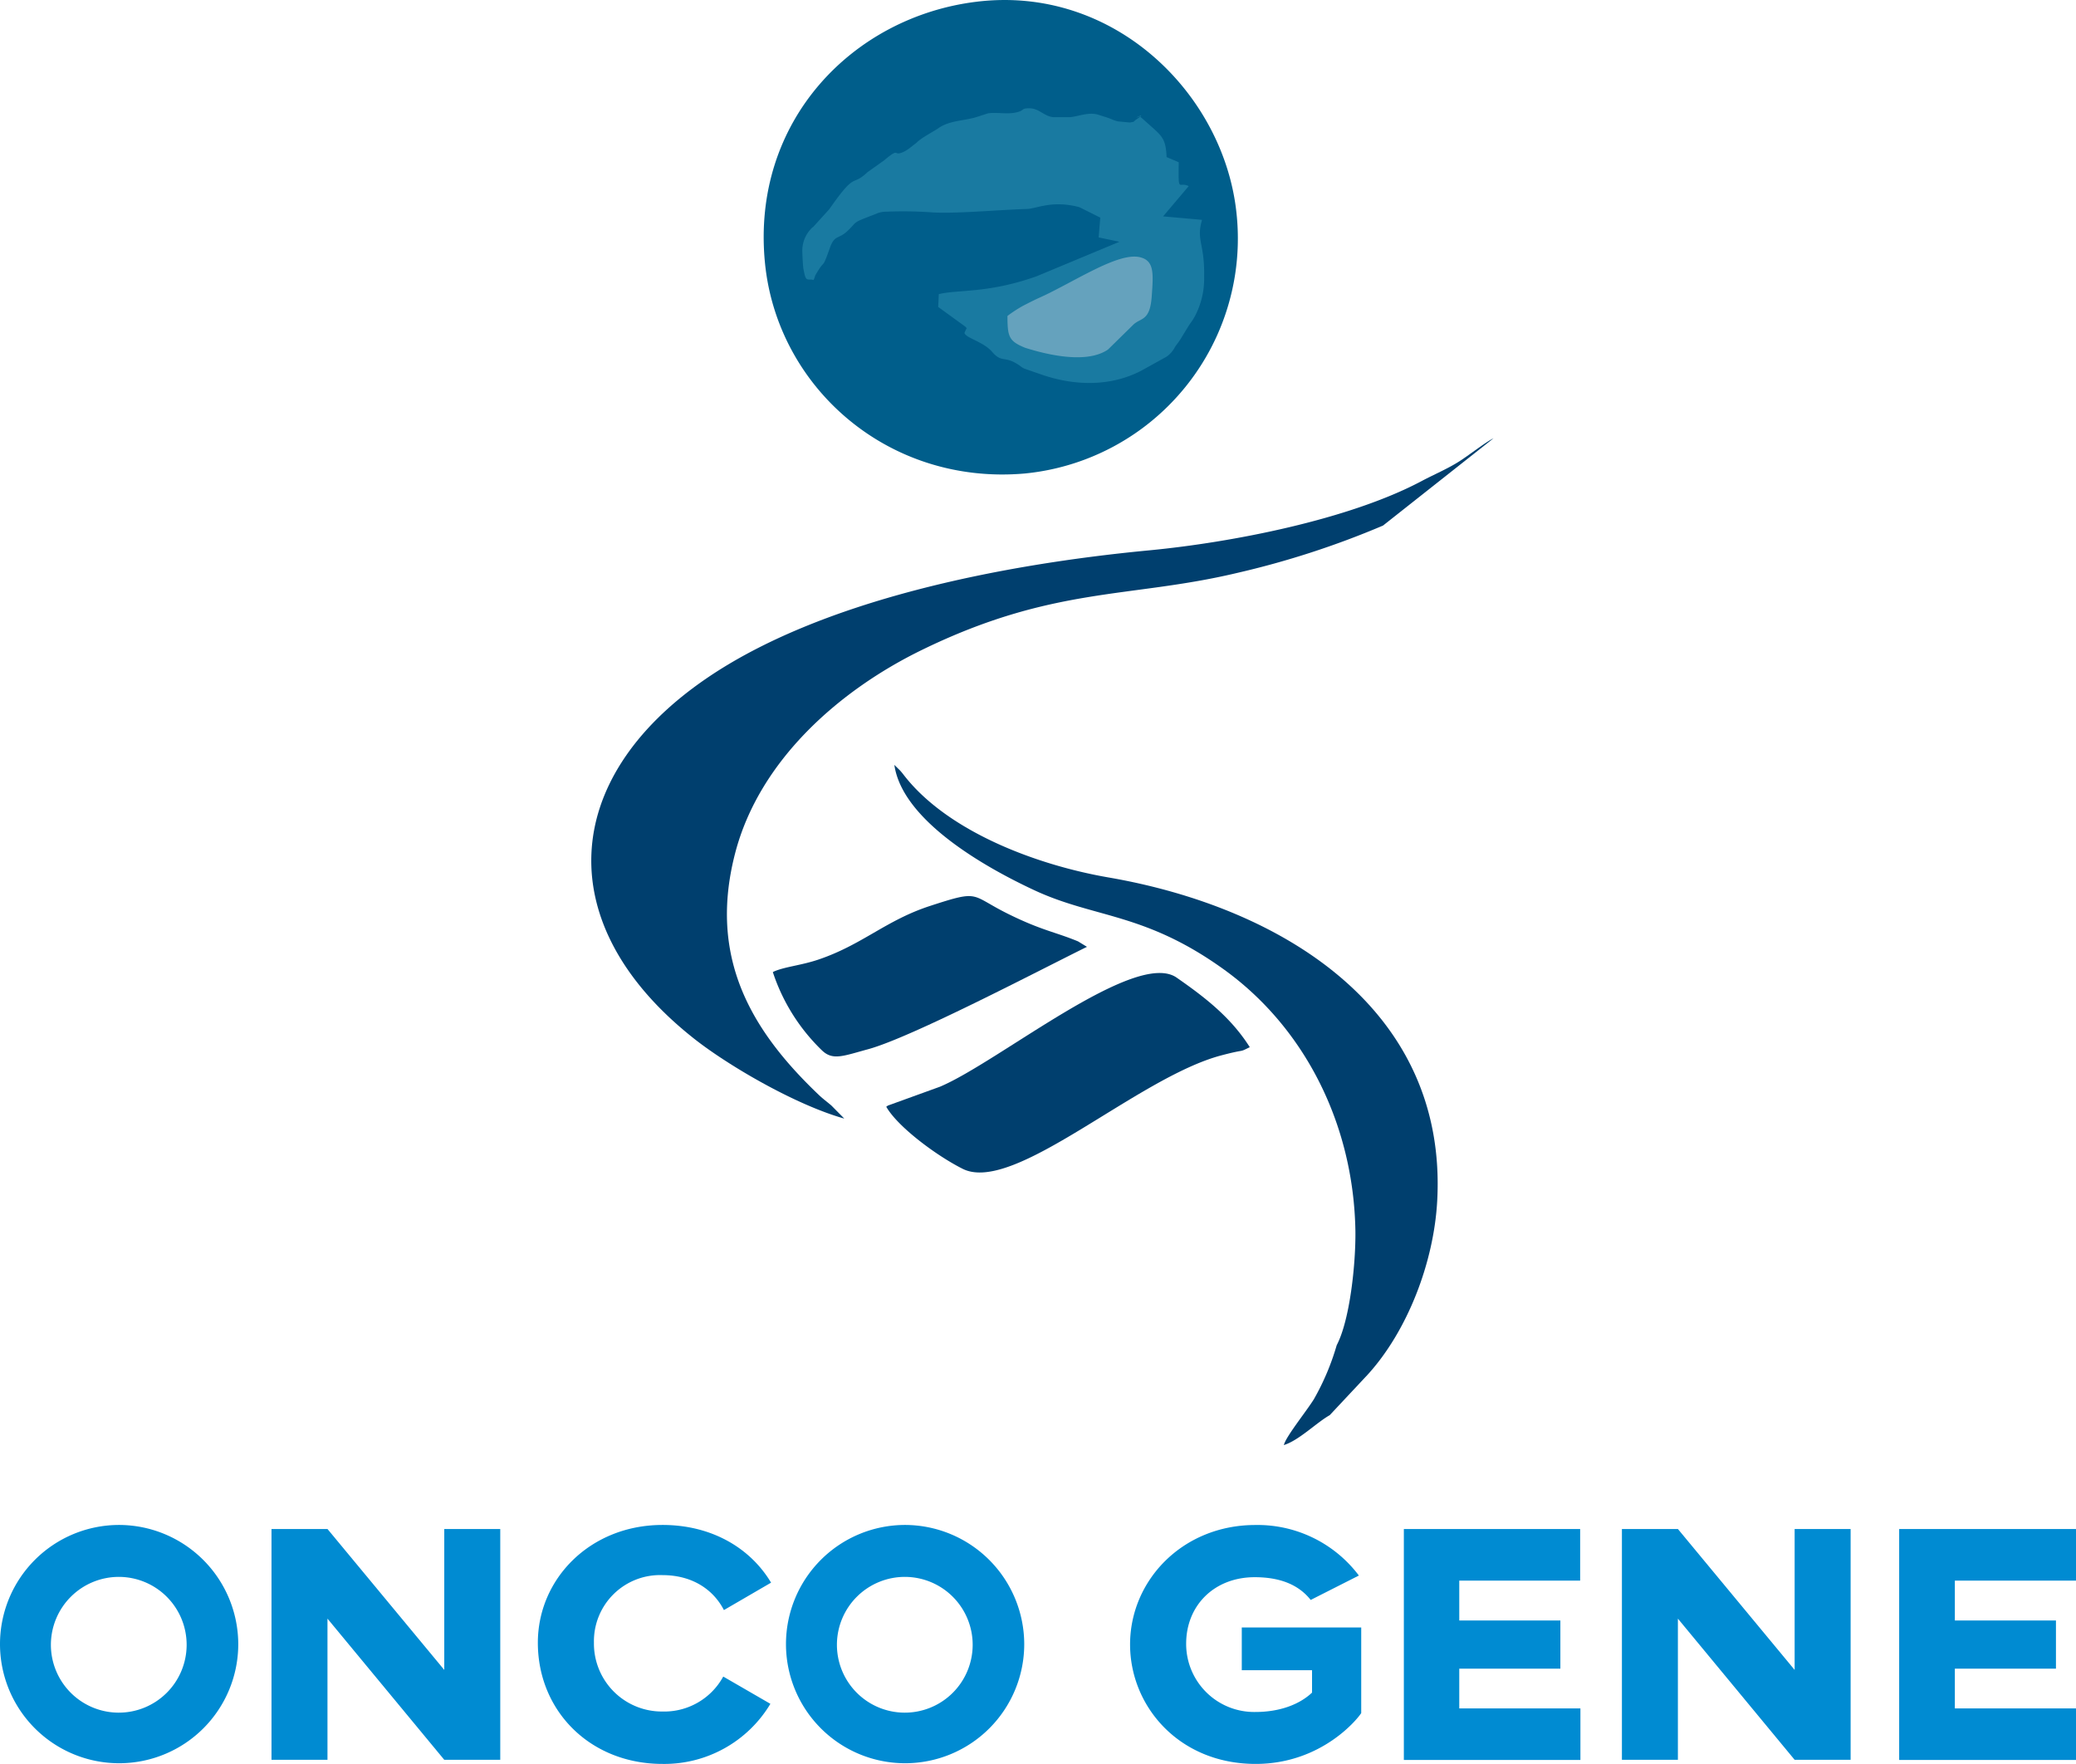 <svg xmlns="http://www.w3.org/2000/svg" viewBox="0 0 399.76 339.62"><defs><style>.a{fill:#005e8b;}.a,.b,.c,.d{fill-rule:evenodd;}.b{fill:#003f6e;}.c{fill:#197aa1;}.d{fill:#65a2bd;}.e{fill:#008bd2;}</style></defs><path class="a" d="M188,.34c-23.79,2.93-43.36,23-40.7,50.24,2.34,23.93,23.68,42.88,50,40.59a45.45,45.45,0,0,0,40.81-50.06C235.75,18.18,214.58-2.94,188,.34Z"/><path class="b" d="M162.58,215.37l-2.5-2.53c-.87-.74-1.57-1.23-2.44-2.06-13-12.38-21.27-26.39-16.1-46.43,4.69-18.17,20.42-31.64,36-39.22,25.15-12.26,39.89-9.9,60.52-14.78a168,168,0,0,0,28.26-9.16l21.27-16.8c-1.48.7-4.81,3.33-6.65,4.48-2.24,1.42-4.81,2.49-7.2,3.76-14,7.44-36.61,11.82-52.43,13.33-28.46,2.71-63.3,9.55-85.45,24.78-28.12,19.33-29.64,47.39-2.51,69C139.78,204.9,153,212.68,162.58,215.37Z"/><path class="c" d="M156.67,53.9c.45-1,.08-.47.57-1.3,1.71-2.9,1-.48,2.55-4.83.93-2.64,1.64-1.64,3.4-3.29,2-1.9.78-1.49,4.71-3l1.06-.42a4.5,4.5,0,0,1,1.68-.3,78.94,78.94,0,0,1,9.14.15c4.87.22,12.41-.5,17.83-.67,1.94,0,4.93-1.79,10.26-.34l4,2-.31,3.81,4,.84-15.92,6.63c-9.32,3.34-15.23,2.55-18.86,3.45l-.12,2.47,5.25,3.81c.73.87.21-.08.13.5,0,0-.08.13-.09.16l-.23.5c.14,1,3.62,1.68,5.33,3.68s2.33.93,4.41,2.09c1.27.71,1,.75,1.82,1.15l3.34,1.15c6,2.07,12.83,2.39,18.84-.61l1-.54,4.17-2.31a5.15,5.15,0,0,0,1.64-1.89c.41-.6.77-1,1.23-1.78l1.33-2.18c.47-.74.69-.93,1.18-1.79a15.49,15.49,0,0,0,1.86-7.85c.12-6.39-1.57-6.89-.4-10.86l-7.5-.67,4.93-5.82c-1.94-1-2,1.63-1.92-4.6l-2.34-1c-.14-3.46-.82-4-3.3-6.2l-1.85-1.64c-2.1.89,2-1.2-.69.61-.83.57,0,.34-1.19.57-.14,0-2.31-.2-2.39-.22-1-.26-1.05-.41-2.15-.77l-1.78-.56c-1.76-.43-3.5.33-5.19.53l-3.31,0c-1.82-.22-2.72-1.72-4.6-1.71-1.69,0-.79.43-2.58.81s-3.64-.09-5.36.16l-2.25.73c-2.51.75-5.21.64-7.31,2.14-.77.55-3.29,1.83-4.19,2.78L175,28.64l-.6.39c-2.74,1.47-.77-1-4.12,1.82l-3.22,2.29c-3.17,3-2.09-.44-7.37,7.14l-3.05,3.36c-.07.06-.2.15-.27.22a6.09,6.09,0,0,0-1.87,4.68c0,.46.12,2.72.2,3.17C155.21,54.47,155.33,53.61,156.67,53.9Z"/><path class="b" d="M257.4,259a47.82,47.82,0,0,1-4.4,10.41c-1.57,2.5-5.38,7.18-5.78,8.82,2.93-.91,6.23-4.28,8.84-5.76l7.25-7.74c7.65-8.35,12.83-21.62,13.45-33.65,1.92-36.82-29.84-56.36-63.31-62.14-13.45-2.32-30.65-8.61-39.24-19.5-.43-.54-.43-.58-.9-1.1l-1.09-1.07c1.52,10.63,17.23,19.6,26.93,24.12,11.57,5.4,21.12,4.27,36.25,15.07C251.06,197.6,260.65,216.25,261,237,261.08,243.31,259.94,254.18,257.4,259Z"/><path class="b" d="M170.66,213.09c2.22,3.89,9.7,9.43,14.69,11.94,9.86,5,33.57-17.54,49.83-21.83,5-1.32,3.18-.44,5.48-1.58C237,195.84,232,192,226.58,188.23c-7.93-5.52-34.24,16.22-45.57,21l-10,3.62A3.61,3.61,0,0,0,170.66,213.09Z"/><path class="b" d="M148.82,187.17a37,37,0,0,0,9.46,15.07c2.08,2,4.08,1.08,8.9-.23,8.39-2.29,33.07-15.25,42.13-19.71l-1.72-1.05c-4.35-1.8-6.92-2.08-13.22-5.17-7.72-3.78-5.41-4.87-15.32-1.64-8.55,2.8-13,7.48-21.56,10.35-3.26,1.08-6.18,1.32-8.31,2.2A2,2,0,0,0,148.82,187.17Z"/><path class="d" d="M194,60.83c0,4,.27,4.85,3.37,6.12,4.59,1.46,12,3.11,16,.34l4.79-4.7c1.46-1.49,3.27-.61,3.62-5.51.31-4.38.54-6.9-2.28-7.56-4.27-1-12.69,4.81-19.45,7.85-1,.45-2.06,1-3,1.48A24.77,24.77,0,0,0,194,60.83Z"/><path class="e" d="M45.88,316.61a22.94,22.94,0,1,1-22.94-23A23,23,0,0,1,45.88,316.61Zm-36.08,0a13.07,13.07,0,1,0,13.14-13A13.09,13.09,0,0,0,9.8,316.61Z"/><path class="e" d="M96.33,338.83H85.55L63.06,311.65v27.18H52.28V294.39H63.06l22.49,27.13V294.39H96.33Z"/><path class="e" d="M148.35,328.05a23.82,23.82,0,0,1-20.78,11.57c-13.92,0-24-10.2-24-23.33,0-12.35,10.13-22.68,24-22.68,9.47,0,16.92,4.44,20.91,11.11L139.4,310c-2.09-4.05-6.21-6.73-11.83-6.73a12.73,12.73,0,0,0-13.2,13,13.08,13.08,0,0,0,13.2,13.26,12.93,12.93,0,0,0,11.7-6.73Z"/><path class="e" d="M197.23,316.61a22.94,22.94,0,1,1-22.94-23A23,23,0,0,1,197.23,316.61Zm-36.07,0a13.07,13.07,0,1,0,13.13-13A13.08,13.08,0,0,0,161.16,316.61Z"/><path class="e" d="M261.67,303.35l-9.28,4.7c-2.22-2.81-5.69-4.38-10.78-4.38-7.78,0-13.2,5.43-13.2,12.81a13.1,13.1,0,0,0,13.33,13.14c4.77,0,8.56-1.5,10.91-3.73v-4.31H239.12v-8.23h23v16.47c-.33.65-7.32,9.8-20.33,9.8-14.7,0-24.18-11.05-24.18-23,0-12.35,10.13-23,24.12-23A24.43,24.43,0,0,1,261.67,303.35Z"/><path class="e" d="M304.28,294.39v9.94H281V312h19.47v9.28H281v7.65h23.33v9.93h-34V294.39Z"/><path class="e" d="M356.36,338.83H345.58L323.1,311.65v27.18H312.32V294.39H323.1l22.48,27.13V294.39h10.78Z"/><path class="e" d="M399.76,294.39v9.94H376.43V312H395.9v9.28H376.43v7.65h23.33v9.93H365.71V294.39Z"/></svg>